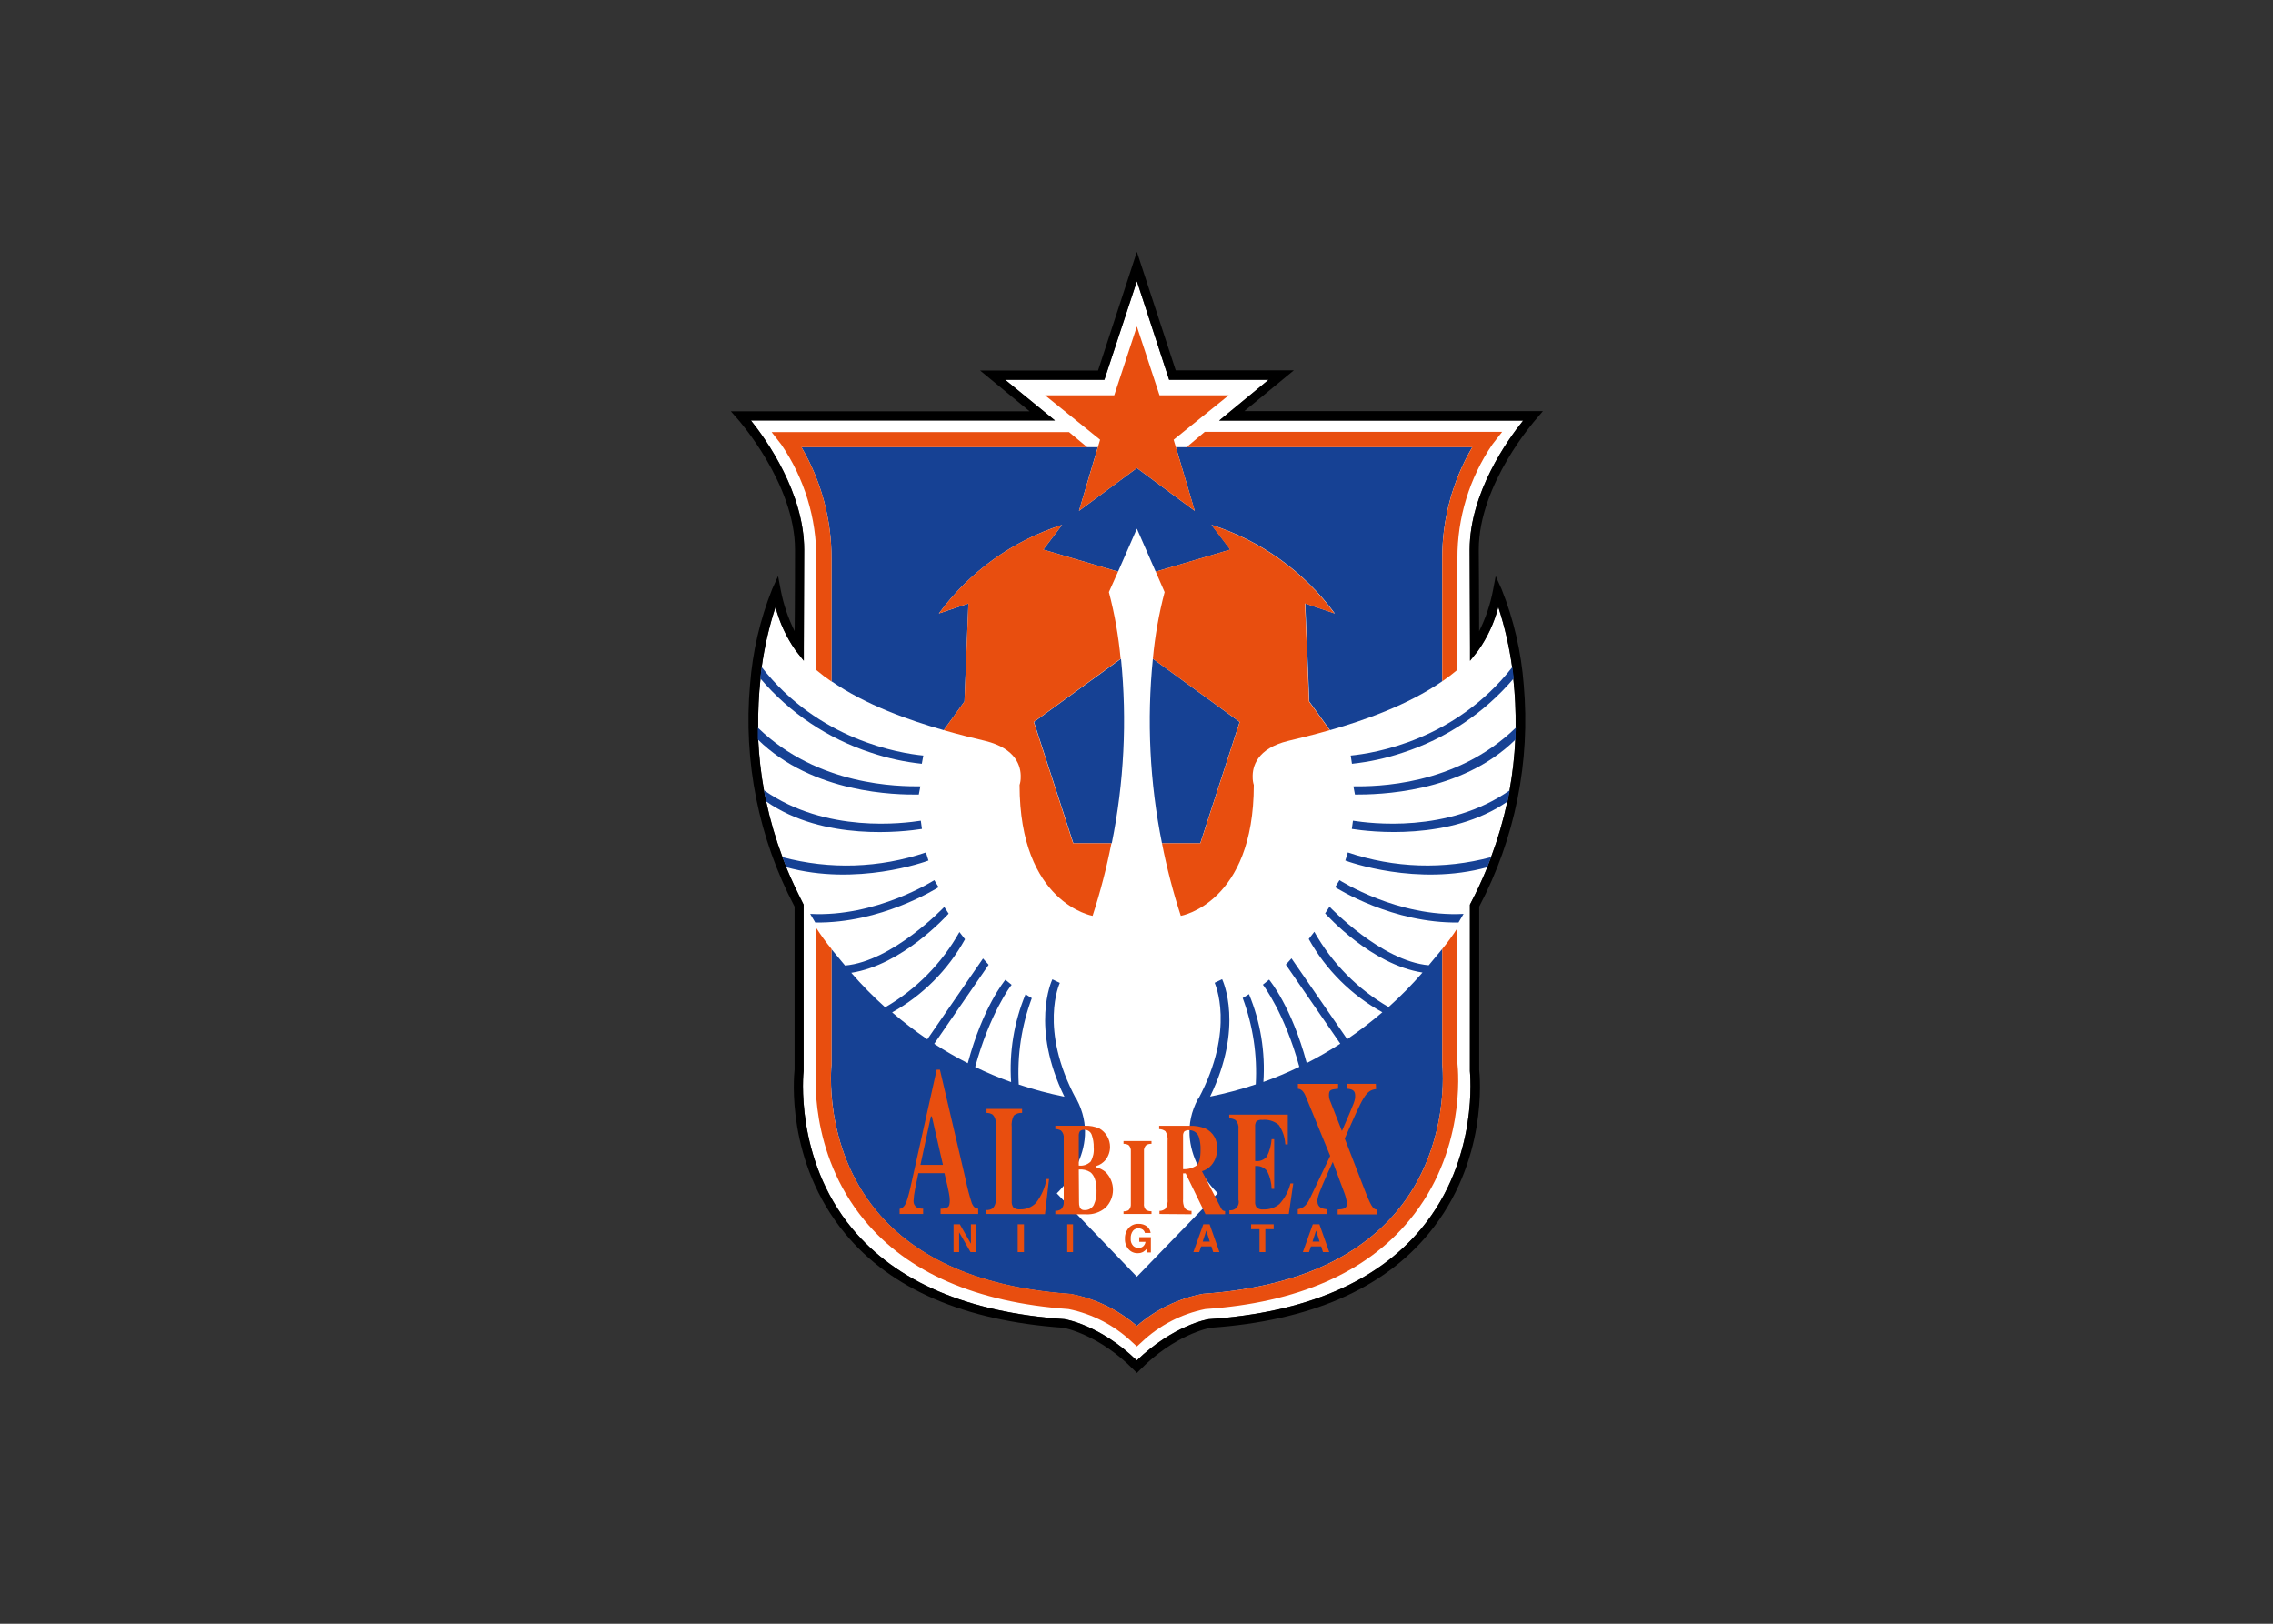 <svg clip-rule="evenodd" fill-rule="evenodd" stroke-linejoin="round" stroke-miterlimit="2" viewBox="0 0 560 400" xmlns="http://www.w3.org/2000/svg"><rect x="0" y="0" width="560" height="400" fill="#333333" stroke="none"/><g fill-rule="nonzero" transform="matrix(.99 0 0 .99 -8.42 -177.491)"><path d="m374.242 316.064.094 24.41v3.231l2.013-2.528c2.311-3.28 4.013-6.949 5.026-10.832 1.583 4.857 2.732 9.845 3.433 14.905v.203c.11.749.203 1.561.297 2.295v.374c.443 4.058.636 8.139.577 12.221v.218c0 .812 0 1.561-.078 2.482-.007.088-.007.177 0 .265-.2 4.241-.68 8.464-1.436 12.642l-.093.484-.281 1.436c0 .281-.109.578-.172.858-1.009 4.714-2.366 9.346-4.058 13.86-.187.515-.406 1.046-.608 1.561l-.313.796v.14c-1.217 2.981-2.606 6.009-4.214 9.068l-.125.25v41.407c0 .218 2.388 21.71-12.08 39.174-11.034 13.298-28.764 20.883-52.706 22.538h-.11c-.359 0-8.958 1.56-18.011 10.285-9.052-8.787-17.652-10.223-18.011-10.285h-.109c-23.942-1.655-41.672-9.24-52.707-22.538-14.468-17.464-12.111-39.018-12.08-39.174v-41.423l-.125-.249c-1.56-3.122-2.996-6.087-4.214-9.068v-.141l-.312-.796c-.203-.515-.421-1.046-.609-1.561-1.692-4.513-3.048-9.146-4.057-13.859 0-.281-.11-.578-.172-.859-.063-.28-.203-.952-.281-1.435l-.094-.484c-.756-4.178-1.235-8.401-1.436-12.642.008-.089.008-.177 0-.266v-2.7c-.058-4.081.135-8.163.578-12.22v-.375c.093-.78.187-1.561.296-2.294v-.203c.702-5.06 1.851-10.048 3.434-14.905 1.012 3.882 2.715 7.551 5.026 10.831l2.013 2.529v-3.216l.094-24.41c0-14.046-9.365-27.328-13.251-32.151h75.665l-12.392-10.129h24.691l8.085-24.536 8.022 24.536h24.753l-12.314 10.16h75.665c-3.902 4.792-13.313 18.074-13.313 32.12z" fill="#fff"/><path d="m392.472 281.587h-74.308l12.33-10.16h-29.404l-9.661-29.498-9.661 29.545h-29.358l12.33 10.16h-74.355l1.702 1.935c.14.157 14.265 16.107 14.265 32.48 0 0 0 13.438-.094 20.289-1.615-3.221-2.775-6.651-3.449-10.191l-.671-3.528-1.483 3.278c-3.022 7.589-4.875 15.594-5.494 23.739-1.707 19.098 2.142 38.288 11.082 55.251v40.579c-.172 1.561-2.263 22.85 12.595 40.798 11.425 13.813 29.654 21.679 54.252 23.412.608.109 9.021 1.794 17.527 10.441l.812.812.811-.812c8.506-8.647 16.919-10.332 17.527-10.441 24.567-1.702 42.827-9.568 54.252-23.412 14.859-17.948 12.767-39.268 12.595-40.798v-40.579c8.937-16.958 12.786-36.143 11.082-55.235-.619-8.146-2.472-16.15-5.494-23.739l-1.483-3.278-.671 3.527c-.674 3.541-1.834 6.97-3.449 10.192 0-6.93-.094-20.29-.094-20.29 0-16.372 14.125-32.323 14.265-32.479zm-18.23 34.477.094 24.41v3.231l2.013-2.528c2.311-3.28 4.013-6.949 5.026-10.832 1.583 4.857 2.732 9.845 3.433 14.905v.203c.11.749.203 1.561.297 2.295v.374c.443 4.058.636 8.139.577 12.221v.218c0 .812 0 1.561-.078 2.482-.007.088-.007.177 0 .265-.2 4.241-.68 8.464-1.436 12.642l-.093.484-.281 1.436c0 .281-.109.578-.172.858-1.009 4.714-2.366 9.346-4.058 13.86-.187.515-.406 1.046-.608 1.561l-.313.796v.14c-1.217 2.981-2.606 6.009-4.214 9.068l-.125.25v41.407c0 .218 2.388 21.71-12.08 39.174-11.034 13.298-28.764 20.883-52.706 22.538h-.11c-.359 0-8.958 1.56-18.011 10.285-9.052-8.787-17.652-10.223-18.011-10.285h-.109c-23.942-1.655-41.672-9.24-52.707-22.538-14.468-17.464-12.111-39.018-12.08-39.174v-41.423l-.125-.249c-1.56-3.122-2.996-6.087-4.214-9.068v-.141l-.312-.796c-.203-.515-.421-1.046-.609-1.561-1.692-4.513-3.048-9.146-4.057-13.859 0-.281-.11-.578-.172-.859-.063-.28-.203-.952-.281-1.435l-.094-.484c-.756-4.178-1.235-8.401-1.436-12.642.008-.089.008-.177 0-.266v-2.7c-.058-4.081.135-8.163.578-12.22v-.375c.093-.78.187-1.561.296-2.294v-.203c.702-5.06 1.851-10.048 3.434-14.905 1.012 3.882 2.715 7.551 5.026 10.831l2.013 2.529v-3.216l.094-24.41c0-14.046-9.365-27.328-13.251-32.151h75.665l-12.392-10.129h24.691l8.085-24.536 8.022 24.536h24.753l-12.314 10.16h75.665c-3.902 4.792-13.313 18.074-13.313 32.12z"/><path d="m275.634 389.123h9.552c3.054-15.105 3.828-30.583 2.294-45.917l-21.648 15.717z" fill="#164194"/><path d="m215.436 348.809c8.552 5.915 19.431 9.739 27.921 12.158l5.167-7.133.983-24.378-7.351 2.481c7.635-10.401 18.375-18.119 30.668-22.038l-4.682 6.15 18.604 5.478 4.683-10.691 4.682 10.691 18.588-5.478-4.682-6.15c12.294 3.919 23.034 11.637 30.669 22.038l-7.351-2.481.999 24.378 5.15 7.133c8.491-2.419 19.369-6.243 27.922-12.158v-30.482c-.032-9.756 2.549-19.345 7.476-27.765h-73.746l4.683 15.857-14.39-10.66-14.406 10.66 4.682-15.857h-73.745c4.926 8.42 7.508 18.009 7.476 27.765z" fill="#164194"/><path d="m225.268 366.57c4.101 1.381 8.34 2.307 12.642 2.763l.375-2.045c-5.884-.577-26.033-3.808-40.252-22.038v.203c-.109.749-.203 1.561-.296 2.295v.374c7.293 8.577 16.825 14.964 27.531 18.448z" fill="#164194"/><path d="m237.161 376.996.39-2.045c-5.369 0-25.393 0-40.454-14.608v2.684c.007.089.007.177 0 .266 13.781 13.5 34.367 13.765 40.064 13.703z" fill="#164194"/><path d="m237.942 385.549-.281-2.045c-4.105.625-23.583 3.262-39.019-7.569l.094.468c0 .484.187.952.28 1.436.094.484.125.577.172.874 14.312 10.004 34.305 7.538 38.754 6.836z" fill="#164194"/><path d="m239.565 393.415-.625-2.013c-11.524 3.911-23.954 4.318-35.71 1.17.188.515.391 1.046.594 1.561l.312.796v.141c17.574 4.838 34.695-1.374 35.429-1.655z" fill="#164194"/><path d="m241.016 398.3c-.156.094-14.468 9.271-30.887 8.397l1.264 2.138c16.294.25 30.06-8.396 30.7-8.787z" fill="#164194"/><path d="m297.672 389.123h9.52l9.802-30.2-21.586-15.717c-1.544 15.333-.781 30.81 2.264 45.917z" fill="#164194"/><path d="m367.422 444.186v-28.764l-3.372 4.058c-11.783-1.046-24.566-14.437-24.691-14.578l-1.092 1.67c.546.562 11.518 12.752 24.238 14.718-2.63 3.037-5.451 5.904-8.443 8.584-7.728-4.472-14.112-10.942-18.48-18.729l-1.389 1.795c4.276 7.675 10.627 13.993 18.323 18.23-2.792 2.392-5.715 4.628-8.755 6.695l-13.86-20.102-1.405 1.561 13.548 19.665c-2.699 1.749-5.486 3.359-8.35 4.823-3.777-14.047-9.146-20.462-9.365-20.758l-1.561 1.264.125.141s5.307 6.945 8.959 20.289c-2.911 1.414-5.897 2.669-8.943 3.762.503-7.463-.725-14.942-3.59-21.851l-1.561.968c2.554 6.863 3.659 14.18 3.247 21.491-3.72 1.249-7.515 2.26-11.362 3.028 8.443-17.34 3.23-28.702 2.996-29.201l-1.857.889c0 .109 5.306 11.378-4.042 28.843h-.141c0-.125.109-.234 0 0v.109c-6.727 12.627 4.948 23.411 4.948 23.411l-20.118 20.774-19.931-20.742s11.674-10.707 4.947-23.412v-.109c-.125-.234-.078-.125 0 0h-.14c-9.365-17.465-4.089-28.733-4.042-28.843l-1.858-.889c-.234.499-5.447 11.861 2.997 29.201-3.848-.768-7.643-1.779-11.362-3.027-.413-7.311.693-14.629 3.246-21.492l-1.561-.968c-2.864 6.91-4.093 14.388-3.59 21.851-3.046-1.092-6.031-2.348-8.943-3.762 3.653-13.344 8.912-20.289 8.959-20.289l.125-.141-1.561-1.264c-.234.297-5.603 6.774-9.364 20.758-2.864-1.464-5.651-3.074-8.35-4.823l13.547-19.665-1.405-1.561-13.859 20.103c-3.041-2.068-5.964-4.303-8.756-6.696 7.623-4.256 13.906-10.561 18.136-18.198l-1.389-1.795c-4.368 7.787-10.752 14.257-18.479 18.729-2.993-2.681-5.813-5.548-8.444-8.584 12.72-1.967 23.692-14.156 24.238-14.718l-1.092-1.67c-.125.14-12.908 13.531-24.691 14.577l-3.371-4.058v28.749c0 .203-2.201 20.196 11.143 36.335 10.083 12.189 26.299 19.15 48.181 20.695h.093c6.139 1.129 11.863 3.884 16.576 7.976 4.707-4.109 10.432-6.88 16.575-8.023h.093c21.851-1.56 38.098-8.506 48.181-20.695 13.344-16.138 11.175-36.132 11.144-36.335z" fill="#164194"/><path d="m344.947 369.333c4.302-.456 8.542-1.382 12.642-2.763 10.728-3.474 20.283-9.862 27.594-18.448v-.374c-.094-.781-.187-1.561-.297-2.295v-.203c-14.218 18.23-34.336 21.461-40.251 22.038z" fill="#164194"/><path d="m345.306 374.951.39 2.045c5.697 0 26.283-.25 39.971-13.703-.008-.089-.008-.177 0-.266 0-.842 0-1.67.078-2.481v-.203c-15.046 14.624-35.008 14.64-40.439 14.608z" fill="#164194"/><path d="m345.196 383.504-.28 2.045c4.448.702 24.441 3.121 38.769-6.836 0-.297.109-.578.171-.874l.281-1.436.094-.468c-15.452 10.831-34.93 8.194-39.035 7.569z" fill="#164194"/><path d="m343.917 391.402-.625 2.013c.734.281 17.855 6.493 35.383 1.655v-.141l.312-.796c.203-.515.406-1.046.593-1.561-11.741 3.138-24.153 2.731-35.663-1.17z" fill="#164194"/><path d="m341.841 398.3-1.077 1.748c.64.391 14.406 9.037 30.7 8.787l1.264-2.138c-16.419.874-30.731-8.303-30.887-8.397z" fill="#164194"/><g fill="#e84e0f"><path d="m247.197 490.853v-4.932l2.84 4.932h1.452v-6.93h-1.358v4.838l-2.762-4.838h-1.561v6.93z"/><path d="m261.774 483.923h1.561v6.93h-1.561z"/><path d="m274.104 483.923h1.436v6.93h-1.436z"/><path d="m293.973 484.485c-.607-.466-1.359-.703-2.123-.671-.926-.043-1.825.329-2.45 1.014-.648.746-.984 1.714-.937 2.7-.053.966.278 1.915.921 2.638.579.633 1.406.981 2.263.952.493.016.98-.109 1.405-.359.293-.182.552-.414.765-.686l.14.858h.952v-3.793h-2.887v1.155h1.56c-.06.425-.263.816-.577 1.108-.327.287-.752.438-1.186.422-.497-.002-.973-.199-1.327-.546-.445-.492-.661-1.151-.593-1.811-.048-.679.145-1.354.546-1.904.337-.409.845-.639 1.374-.624.273-.008.545.046.796.156.415.174.719.542.811.983h1.421c-.083-.621-.395-1.189-.874-1.592z"/><path d="m309.565 488.231h-1.764l.889-2.731zm-2.638 2.622.484-1.42h2.559l.437 1.42h1.561l-2.45-6.93h-1.561l-2.482 6.93z"/><path d="m319.85 483.923h5.619v1.218h-2.076v5.712h-1.452v-5.712h-2.091z"/><path d="m336.893 488.231h-1.763l.889-2.731zm-2.637 2.622.483-1.42h2.56l.437 1.42h1.561l-2.451-6.93h-1.638l-2.482 6.93z"/><path d="m240.173 457.078h.235l2.762 12.065h-5.603zm-1.935 24.286v-1.327c-.538.028-1.075-.08-1.561-.312-.537-.332-.854-.93-.827-1.561.045-.981.171-1.958.375-2.919.125-.624.39-1.982.827-4.042h6.493l.733 3.122c.156.686.281 1.279.375 1.779.127.611.2 1.233.218 1.857 0 .89-.14 1.452-.437 1.67-.573.297-1.211.447-1.857.437v1.296h9.365v-1.327c-.656 0-1.155-.39-1.561-1.28-.639-1.949-1.16-3.935-1.561-5.946l-6.399-27.345h-.812l-6.367 28.546c-.302 1.484-.693 2.949-1.171 4.386-.421 1.046-.983 1.561-1.686 1.701v1.265z"/><path d="m253.971 481.364v-.984c.55.034 1.097-.108 1.56-.406.592-.613.874-1.464.765-2.309v-18.729c.099-.827-.163-1.658-.718-2.279-.462-.306-1.007-.464-1.561-.453v-.983h8.85v.983c-.745-.053-1.483.182-2.06.656-.453.89-.633 1.895-.515 2.887v18.339c-.07.601.086 1.208.437 1.701.504.34 1.112.489 1.716.422 1.44.029 2.829-.536 3.84-1.561 1.37-1.747 2.287-3.806 2.669-5.993h.624l-1.014 8.755z"/><path d="m295.065 481.364v-.687c-.497.036-.992-.096-1.405-.375-.376-.427-.547-.997-.468-1.561v-12.985c-.06-.584.16-1.164.593-1.561.392-.213.835-.316 1.28-.296v-.687h-6.961v.687c.435-.008.864.094 1.249.296.419.405.632.98.577 1.561v13.126c.052.586-.174 1.164-.608 1.561-.377.191-.796.282-1.218.265v.656z"/><path d="m329.23 481.364h-14.78v-.937c.092.013.185.019.278.019 1.121 0 2.044-.923 2.044-2.045 0-.185-.025-.37-.075-.549v-17.683c.101-.797-.17-1.598-.733-2.17-.466-.296-1.009-.448-1.561-.437v-.921h14.577v7.398h-.624c-.084-1.739-.652-3.42-1.639-4.854-1.133-.947-2.605-1.393-4.073-1.233-.52-.073-1.048.05-1.483.344-.253.416-.363.904-.312 1.389v8.49c1.11.177 2.234-.259 2.934-1.139.666-1.341 1.064-2.799 1.171-4.292h.639v12.377h-.639c-.03-1.538-.409-3.048-1.109-4.417-.704-.922-1.843-1.409-2.996-1.28v8.818c-.064.555.086 1.114.421 1.561.487.351 1.091.502 1.686.421 1.444.061 2.86-.424 3.964-1.358 1.318-1.447 2.252-3.202 2.716-5.103h.702z"/><path d="m276.976 461.995c-.041-.431.057-.863.281-1.233.285-.256.665-.38 1.046-.344.851-.063 1.641.468 1.904 1.28.35 1.002.514 2.06.484 3.122.112 1.214-.149 2.434-.75 3.496-.779.774-1.876 1.144-2.965.999zm1.764 19.447c1.778.105 3.53-.483 4.885-1.639 1.191-1.173 1.862-2.777 1.862-4.448 0-1.672-.671-3.276-1.862-4.449-.674-.556-1.463-.956-2.31-1.17v-.297c.919-.273 1.735-.817 2.341-1.56.712-.923 1.099-2.057 1.099-3.223 0-1.891-1.017-3.643-2.66-4.581-1.116-.484-2.327-.713-3.543-.671h-7.413v.827c.497.001.987.13 1.42.375.515.503.764 1.221.671 1.935v15.748c.097.723-.172 1.45-.718 1.935-.415.245-.891.37-1.373.359v.827zm-1.764-11.144c.998-.106 2.004.125 2.856.655.999.749 1.561 2.295 1.561 4.605.062 1.229-.174 2.455-.687 3.574-.47.851-1.403 1.348-2.372 1.264-.483.038-.937-.249-1.108-.702-.149-.404-.213-.835-.188-1.265z"/><path d="m302.916 461.917c-.031-.383.074-.764.296-1.077.364-.267.817-.385 1.264-.328 1.137-.019 2.145.754 2.42 1.857.282.973.408 1.984.374 2.997 0 2.06-.328 3.371-.999 3.933-.989.661-2.168.979-3.355.905zm2.107 19.509v-.827c-.635.046-1.257-.201-1.686-.671-.352-.716-.497-1.516-.421-2.31v-6.368h.64l4.947 10.176h4.87v-.78c-.19-.022-.374-.075-.547-.157-.181-.127-.326-.299-.421-.499l-4.791-9.271c.898-.259 1.704-.768 2.325-1.467.999-1.15 1.509-2.646 1.42-4.167.178-2.088-.964-4.078-2.856-4.979-1.227-.5-2.546-.734-3.87-.687h-7.664v.828c.565-.002 1.114.185 1.561.53.448.734.635 1.597.531 2.451v14.39c.089.813-.069 1.634-.453 2.356-.421.401-.98.625-1.561.625v.765z"/><path d="m350.956 450.273c-2.622.375-3.122 1.67-7.804 12.315l5.26 13.563c1.56 3.933 1.997 4.026 2.793 4.12v1.186h-9.817v-1.186c1.561-.14 2.31-.25 2.31-1.561-.101-.854-.305-1.692-.609-2.497l-2.918-7.804-1.108 2.435c-2.388 5.322-2.716 6.43-2.716 7.336 0 1.67 1.342 1.872 2.341 2.013v1.186h-7.226v-1.186c.983-.25 1.966-.484 3.012-2.685l5.057-10.597-5.728-13.938c-.609-1.56-1.093-2.684-2.31-2.778v-1.201h10.004v1.201c-1.701.188-2.278.188-2.278 1.561 0 .618.144 1.227.421 1.779l2.81 7.18c3.293-7.57 3.293-7.57 3.293-8.865 0-1.296-.812-1.561-2.076-1.67v-1.202h7.226z"/><path d="m83.078 53.933 6.922-5.123 6.923 5.123-2.528-8.513 6.578-5.31h-8.265l-2.708-8.235-2.707 8.235h-8.265l6.577 5.31z" transform="matrix(2.081 0 0 2.081 104.138 194.185)"/><path d="m371.199 443.905v-33.681c-1.154 1.807-2.416 3.542-3.777 5.198v28.749c0 .203 2.2 20.196-11.144 36.334-10.083 12.19-26.299 19.151-48.181 20.696h-.093c-6.145 1.147-11.87 3.923-16.575 8.038-4.708-4.109-10.433-6.88-16.576-8.023h-.093c-21.851-1.56-38.098-8.506-48.181-20.695-13.344-16.138-11.175-36.132-11.143-36.335v-28.764c-1.362-1.656-2.624-3.391-3.777-5.198v33.681c-.219 1.889-2.029 22.085 11.971 39.019 10.753 13.033 27.843 20.462 50.786 22.101 5.929 1.196 11.403 4.036 15.795 8.193l1.218 1.109 1.217-1.109c4.392-4.157 9.866-6.997 15.795-8.193 22.943-1.561 40.033-9.068 50.787-22.101 14.046-16.95 12.189-37.146 11.971-39.019z"/><path d="m242.156 331.937 7.351-2.481-.983 24.378-5.167 7.133c4.23 1.218 7.804 2.076 10.317 2.669 7.804 1.904 8.927 6.43 8.849 9.037.009.656-.086 1.309-.28 1.935 0 29.483 18.167 32.573 18.167 32.573 1.921-5.92 3.485-11.95 4.682-18.058h-9.521l-9.801-30.2 21.616-15.717c-.512-5.602-1.488-11.151-2.918-16.591l2.278-5.088-18.588-5.478 4.682-6.15c-12.299 3.916-23.045 11.634-30.684 22.038z"/><path d="m317.025 358.923-9.802 30.2h-9.551c1.197 6.108 2.76 12.138 4.682 18.058 0 0 18.167-3.122 18.167-32.573-.195-.626-.29-1.279-.281-1.935-.078-2.607 1.015-7.133 8.85-9.037 2.45-.593 6.086-1.451 10.316-2.669l-5.15-7.133-.999-24.378 7.351 2.481c-7.635-10.401-18.375-18.119-30.669-22.038l4.682 6.15-18.51 5.478 2.216 5.088c-1.43 5.44-2.406 10.989-2.919 16.591z"/><path d="m303.79 290.562h71.108c-4.927 8.42-7.509 18.009-7.476 27.765v30.482c1.307-.887 2.567-1.84 3.777-2.856v-27.626c-.059-10.152 2.98-20.085 8.709-28.468l2.419-3.121h-74.011z"/><path d="m274.541 286.8h-74.011l2.42 3.122c5.728 8.382 8.767 18.315 8.709 28.468v27.625c1.209 1.016 2.469 1.97 3.777 2.856v-30.544c.032-9.756-2.55-19.345-7.476-27.765h71.107z"/></g></g></svg>